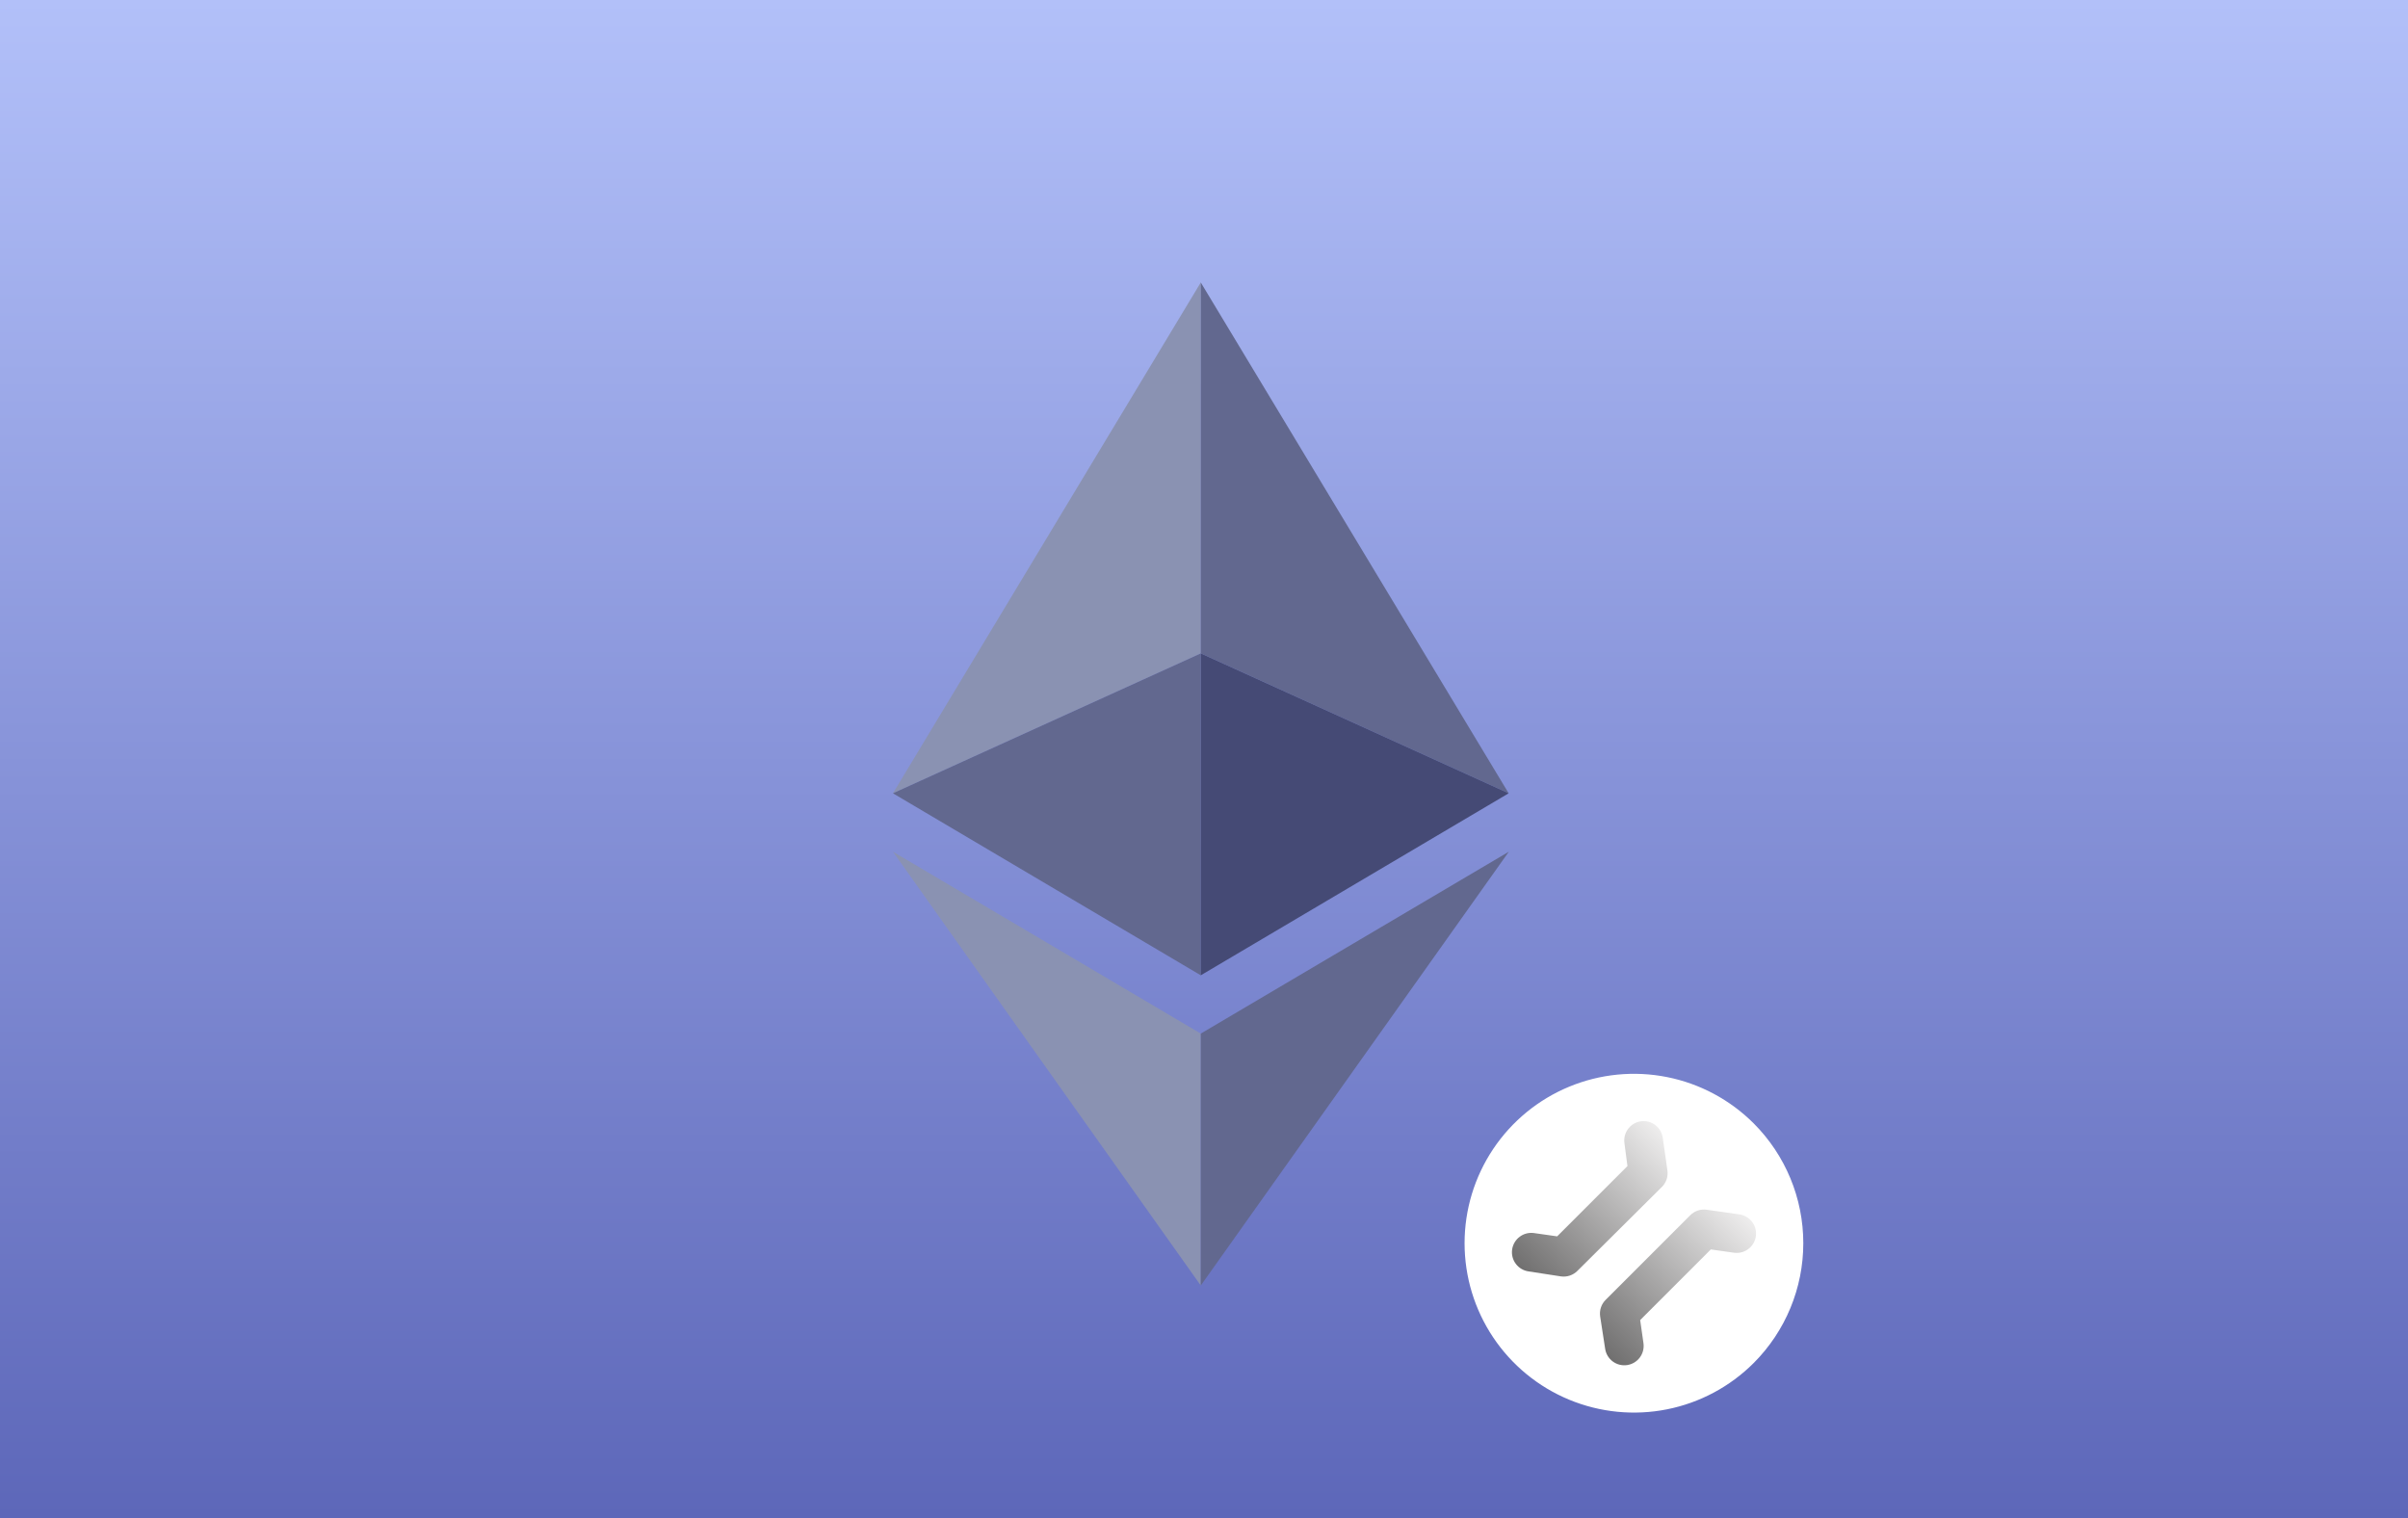 <svg width="387" height="244" viewBox="0 0 387 244" fill="none"
  xmlns="http://www.w3.org/2000/svg">
  <rect width="387" height="244" fill="url(#paint0_linear)"/>
  <g filter="url(#filter0_d)">
    <path d="M192.982 41.397L143.509 123.494L192.982 101.008V41.397Z" fill="#8A92B2"/>
    <path d="M192.982 101.008L143.509 123.494L192.982 152.745V101.008Z" fill="#62688F"/>
    <path d="M242.464 123.494L192.982 41.397V101.008L242.464 123.494Z" fill="#62688F"/>
    <path d="M192.982 152.745L242.464 123.494L192.982 101.008V152.745Z" fill="#454A75"/>
    <path d="M143.509 132.881L192.982 202.602V162.113L143.509 132.881Z" fill="#8A92B2"/>
    <path d="M192.982 162.113V202.602L242.491 132.881L192.982 162.113Z" fill="#62688F"/>
    <g clip-path="url(#clip0)" filter="url(#filter1_d)">
      <path d="M281.849 172.551C278.042 168.744 273.191 166.151 267.911 165.101C262.63 164.05 257.157 164.59 252.183 166.65C247.208 168.71 242.957 172.199 239.966 176.676C236.974 181.153 235.378 186.416 235.378 191.8C235.378 197.184 236.974 202.447 239.966 206.924C242.957 211.401 247.208 214.89 252.183 216.95C257.157 219.01 262.63 219.55 267.911 218.499C273.191 217.449 278.042 214.856 281.849 211.049C286.95 205.942 289.816 199.019 289.816 191.8C289.816 184.581 286.95 177.658 281.849 172.551Z" fill="white"/>
      <path d="M252.295 197.004C252.755 196.849 253.173 196.589 253.514 196.244L267.088 182.758C267.433 182.417 267.693 181.999 267.848 181.539C268.003 181.078 268.047 180.588 267.979 180.108L267.231 174.85C267.114 174.033 266.678 173.296 266.018 172.801C265.358 172.306 264.528 172.093 263.711 172.21C262.894 172.327 262.157 172.763 261.662 173.423C261.167 174.083 260.954 174.913 261.071 175.73L261.555 179.404L250.259 190.7L246.541 190.172C245.724 190.055 244.894 190.268 244.234 190.763C243.574 191.258 243.138 191.995 243.021 192.812C242.904 193.629 243.117 194.459 243.612 195.119C244.107 195.779 244.844 196.215 245.661 196.332C246.478 196.448 250.864 197.135 250.864 197.135C251.344 197.203 251.835 197.159 252.295 197.004Z" fill="url(#paint1_linear)"/>
      <path d="M263.538 210.177C264.033 209.517 264.246 208.687 264.129 207.87L263.601 204.152L274.952 192.801L278.67 193.329C279.487 193.446 280.317 193.233 280.977 192.738C281.637 192.243 282.073 191.506 282.19 190.689C282.307 189.872 282.094 189.043 281.599 188.382C281.104 187.722 280.367 187.286 279.55 187.169L274.292 186.421C273.812 186.353 273.322 186.397 272.861 186.552C272.401 186.707 271.983 186.967 271.642 187.312L258.057 200.897C257.712 201.238 257.452 201.656 257.297 202.116C257.142 202.577 257.098 203.067 257.166 203.547L257.969 208.75C258.086 209.567 258.522 210.304 259.182 210.799C259.843 211.294 260.672 211.507 261.489 211.39C262.306 211.273 263.043 210.837 263.538 210.177Z" fill="url(#paint2_linear)"/>
    </g>
  </g>
  <defs>
    <filter id="filter0_d" x="101" y="34" width="193.6" height="193.8" filterUnits="userSpaceOnUse" color-interpolation-filters="sRGB">
      <feFlood flood-opacity="0" result="BackgroundImageFix"/>
      <feColorMatrix in="SourceAlpha" type="matrix" values="0 0 0 0 0 0 0 0 0 0 0 0 0 0 0 0 0 0 127 0"/>
      <feOffset dy="4"/>
      <feGaussianBlur stdDeviation="2"/>
      <feColorMatrix type="matrix" values="0 0 0 0 0 0 0 0 0 0 0 0 0 0 0 0 0 0 0.15 0"/>
      <feBlend mode="normal" in2="BackgroundImageFix" result="effect1_dropShadow"/>
      <feBlend mode="normal" in="SourceGraphic" in2="effect1_dropShadow" result="shape"/>
    </filter>
    <filter id="filter1_d" x="230.6" y="163.8" width="64" height="64" filterUnits="userSpaceOnUse" color-interpolation-filters="sRGB">
      <feFlood flood-opacity="0" result="BackgroundImageFix"/>
      <feColorMatrix in="SourceAlpha" type="matrix" values="0 0 0 0 0 0 0 0 0 0 0 0 0 0 0 0 0 0 127 0"/>
      <feOffset dy="4"/>
      <feGaussianBlur stdDeviation="2"/>
      <feColorMatrix type="matrix" values="0 0 0 0 0 0 0 0 0 0 0 0 0 0 0 0 0 0 0.15 0"/>
      <feBlend mode="normal" in2="BackgroundImageFix" result="effect1_dropShadow"/>
      <feBlend mode="normal" in="SourceGraphic" in2="effect1_dropShadow" result="shape"/>
    </filter>
    <linearGradient id="paint0_linear" x1="193.5" y1="0" x2="193.5" y2="244" gradientUnits="userSpaceOnUse">
      <stop stop-color="#B2C0F9"/>
      <stop offset="1" stop-color="#5D67B9"/>
    </linearGradient>
    <linearGradient id="paint1_linear" x1="273.808" y1="180.548" x2="251.348" y2="203.008" gradientUnits="userSpaceOnUse">
      <stop stop-color="#EEEDED"/>
      <stop offset="1" stop-color="#706F6F"/>
    </linearGradient>
    <linearGradient id="paint2_linear" x1="273.808" y1="180.548" x2="251.348" y2="203.008" gradientUnits="userSpaceOnUse">
      <stop stop-color="#EEEDED"/>
      <stop offset="1" stop-color="#706F6F"/>
    </linearGradient>
    <clipPath id="clip0">
      <rect width="56" height="56" fill="white" transform="translate(234.6 163.8)"/>
    </clipPath>
  </defs>
</svg>
